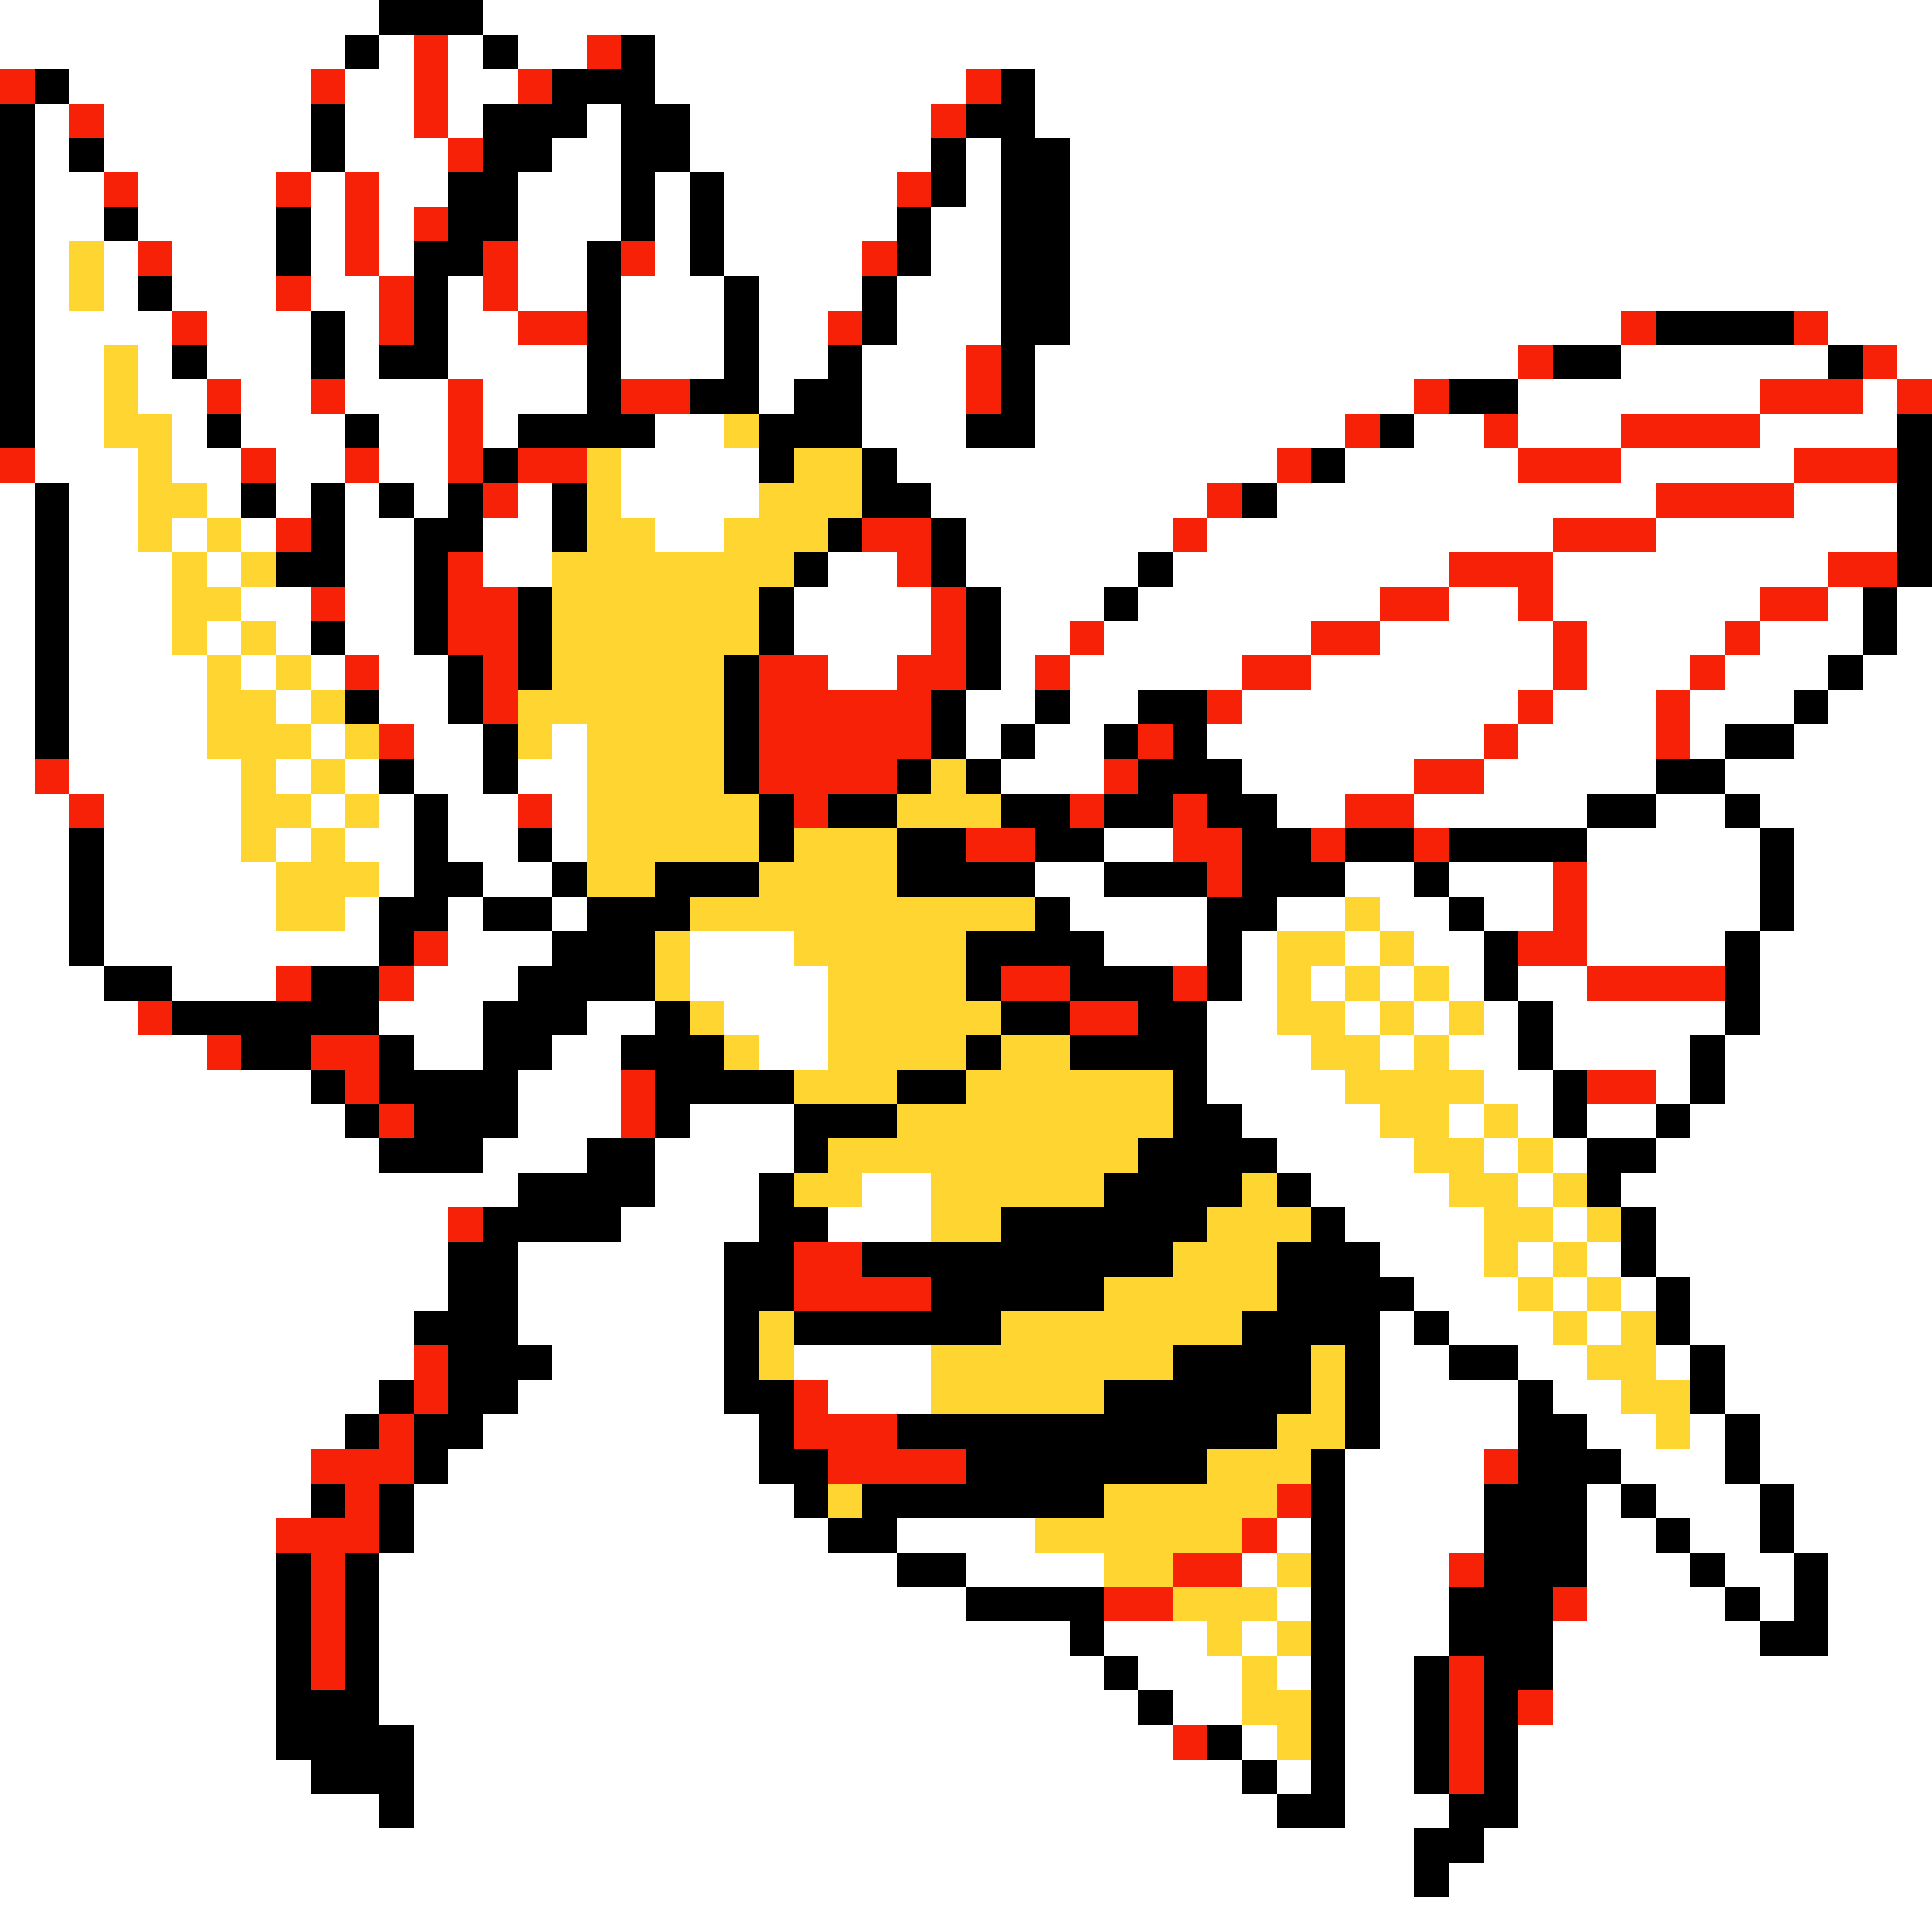 <svg xmlns="http://www.w3.org/2000/svg" viewBox="0 -0.5 56 56" shape-rendering="crispEdges">
<rect x="0" y="-0.5" width="56" height="56" fill="#333333" stroke="none"/>
<path stroke="#ffffff" d="M0 0h11M14 0h42M0 1h10M11 1h1M13 1h1M15 1h2M19 1h37M2 2h7M10 2h2M13 2h2M19 2h9M30 2h26M1 3h1M3 3h6M10 3h2M13 3h1M17 3h1M20 3h7M30 3h26M1 4h1M3 4h6M10 4h3M16 4h2M20 4h7M28 4h1M31 4h25M1 5h2M4 5h4M9 5h1M11 5h2M15 5h3M19 5h1M21 5h5M28 5h1M31 5h25M1 6h2M4 6h4M9 6h1M11 6h1M15 6h3M19 6h1M21 6h5M27 6h2M31 6h25M1 7h1M3 7h1M5 7h3M9 7h1M11 7h1M15 7h2M19 7h1M21 7h4M27 7h2M31 7h25M1 8h1M3 8h1M5 8h3M9 8h2M13 8h1M15 8h2M18 8h3M22 8h3M26 8h3M31 8h25M1 9h4M6 9h3M10 9h1M13 9h2M18 9h3M22 9h2M26 9h3M31 9h16M53 9h3M1 10h2M4 10h1M6 10h3M10 10h1M13 10h4M18 10h3M22 10h2M25 10h3M30 10h14M47 10h6M55 10h1M1 11h2M4 11h2M7 11h2M10 11h3M14 11h3M22 11h1M25 11h3M30 11h11M44 11h7M54 11h1M1 12h2M5 12h1M7 12h3M11 12h2M14 12h1M19 12h2M25 12h3M30 12h9M41 12h2M44 12h3M51 12h4M1 13h3M5 13h2M8 13h2M11 13h2M18 13h4M26 13h11M39 13h5M47 13h5M0 14h1M2 14h2M6 14h1M8 14h1M10 14h1M12 14h1M15 14h1M18 14h4M27 14h8M37 14h11M52 14h3M0 15h1M2 15h2M5 15h1M7 15h1M10 15h2M14 15h2M19 15h2M28 15h6M35 15h10M48 15h7M0 16h1M2 16h3M6 16h1M10 16h2M14 16h2M24 16h2M28 16h5M34 16h8M45 16h8M0 17h1M2 17h3M7 17h2M10 17h2M23 17h4M29 17h3M33 17h7M42 17h2M45 17h6M53 17h1M55 17h1M0 18h1M2 18h3M6 18h1M8 18h1M10 18h2M23 18h4M29 18h2M32 18h6M40 18h5M46 18h4M51 18h3M55 18h1M0 19h1M2 19h4M7 19h1M9 19h1M11 19h2M24 19h2M29 19h1M31 19h5M38 19h7M46 19h3M50 19h3M54 19h2M0 20h1M2 20h4M8 20h1M11 20h2M28 20h2M31 20h2M36 20h8M45 20h3M49 20h3M53 20h3M0 21h1M2 21h4M9 21h1M12 21h2M16 21h1M28 21h1M30 21h2M35 21h8M44 21h4M49 21h1M52 21h4M0 22h1M2 22h5M8 22h1M10 22h1M12 22h2M15 22h2M29 22h3M36 22h5M43 22h5M50 22h6M0 23h2M3 23h4M9 23h1M11 23h1M13 23h2M16 23h1M37 23h2M41 23h5M48 23h2M51 23h5M0 24h2M3 24h4M8 24h1M10 24h2M13 24h2M16 24h1M32 24h2M46 24h5M52 24h4M0 25h2M3 25h5M11 25h1M14 25h2M30 25h2M39 25h2M42 25h3M46 25h5M52 25h4M0 26h2M3 26h5M10 26h1M13 26h1M16 26h1M31 26h4M37 26h2M40 26h2M43 26h2M46 26h5M52 26h4M0 27h2M3 27h8M13 27h3M20 27h3M32 27h3M36 27h1M39 27h1M41 27h2M46 27h4M51 27h5M0 28h3M5 28h3M12 28h3M20 28h4M36 28h1M38 28h1M40 28h1M42 28h1M44 28h2M51 28h5M0 29h4M11 29h3M17 29h2M21 29h3M35 29h2M39 29h1M41 29h1M43 29h1M45 29h5M51 29h5M0 30h6M12 30h2M16 30h2M22 30h2M35 30h3M40 30h1M42 30h2M45 30h4M50 30h6M0 31h9M15 31h3M35 31h4M43 31h2M48 31h1M50 31h6M0 32h10M15 32h3M20 32h3M36 32h4M42 32h1M44 32h1M46 32h2M49 32h7M0 33h11M14 33h3M19 33h4M37 33h4M43 33h1M45 33h1M48 33h8M0 34h15M19 34h3M25 34h2M38 34h4M44 34h1M47 34h9M0 35h13M18 35h4M24 35h3M39 35h4M45 35h1M48 35h8M0 36h13M15 36h6M40 36h3M44 36h1M46 36h1M48 36h8M0 37h13M15 37h6M41 37h3M45 37h1M47 37h1M49 37h7M0 38h12M15 38h6M40 38h1M42 38h3M46 38h1M49 38h7M0 39h12M16 39h5M23 39h4M40 39h2M44 39h2M48 39h1M50 39h6M0 40h11M15 40h6M24 40h3M40 40h4M45 40h2M50 40h6M0 41h10M14 41h8M40 41h4M46 41h2M49 41h1M51 41h5M0 42h9M13 42h9M39 42h4M47 42h3M51 42h5M0 43h9M12 43h11M39 43h4M46 43h1M48 43h3M52 43h4M0 44h8M12 44h12M26 44h4M37 44h1M39 44h4M46 44h2M49 44h2M52 44h4M0 45h8M11 45h15M28 45h4M36 45h1M39 45h3M46 45h3M50 45h2M53 45h3M0 46h8M11 46h17M37 46h1M39 46h3M46 46h4M51 46h1M53 46h3M0 47h8M11 47h20M32 47h3M36 47h1M39 47h3M45 47h6M53 47h3M0 48h8M11 48h21M33 48h3M37 48h1M39 48h2M45 48h11M0 49h8M11 49h22M34 49h2M39 49h2M45 49h11M0 50h8M12 50h22M36 50h1M39 50h2M44 50h12M0 51h9M12 51h24M37 51h1M39 51h2M44 51h12M0 52h11M12 52h25M39 52h3M44 52h12M0 53h41M43 53h13M0 54h41M42 54h14M0 55h56" />
<path stroke="#000000" d="M11 0h3M10 1h1M14 1h1M18 1h1M1 2h1M16 2h3M29 2h1M0 3h1M9 3h1M14 3h3M18 3h2M28 3h2M0 4h1M2 4h1M9 4h1M14 4h2M18 4h2M27 4h1M29 4h2M0 5h1M13 5h2M18 5h1M20 5h1M27 5h1M29 5h2M0 6h1M3 6h1M8 6h1M13 6h2M18 6h1M20 6h1M26 6h1M29 6h2M0 7h1M8 7h1M12 7h2M17 7h1M20 7h1M26 7h1M29 7h2M0 8h1M4 8h1M12 8h1M17 8h1M21 8h1M25 8h1M29 8h2M0 9h1M9 9h1M12 9h1M17 9h1M21 9h1M25 9h1M29 9h2M48 9h4M0 10h1M5 10h1M9 10h1M11 10h2M17 10h1M21 10h1M24 10h1M29 10h1M45 10h2M53 10h1M0 11h1M17 11h1M20 11h2M23 11h2M29 11h1M42 11h2M0 12h1M6 12h1M10 12h1M15 12h4M22 12h3M28 12h2M40 12h1M55 12h1M14 13h1M22 13h1M25 13h1M38 13h1M55 13h1M1 14h1M7 14h1M9 14h1M11 14h1M13 14h1M16 14h1M25 14h2M36 14h1M55 14h1M1 15h1M9 15h1M12 15h2M16 15h1M24 15h1M27 15h1M55 15h1M1 16h1M8 16h2M12 16h1M23 16h1M27 16h1M33 16h1M55 16h1M1 17h1M12 17h1M15 17h1M22 17h1M28 17h1M32 17h1M54 17h1M1 18h1M9 18h1M12 18h1M15 18h1M22 18h1M28 18h1M54 18h1M1 19h1M13 19h1M15 19h1M21 19h1M28 19h1M53 19h1M1 20h1M10 20h1M13 20h1M21 20h1M27 20h1M30 20h1M33 20h2M52 20h1M1 21h1M14 21h1M21 21h1M27 21h1M29 21h1M32 21h1M34 21h1M50 21h2M11 22h1M14 22h1M21 22h1M26 22h1M28 22h1M33 22h3M48 22h2M12 23h1M22 23h1M24 23h2M29 23h2M32 23h2M35 23h2M46 23h2M50 23h1M2 24h1M12 24h1M15 24h1M22 24h1M26 24h2M30 24h2M36 24h2M39 24h2M42 24h4M51 24h1M2 25h1M12 25h2M16 25h1M19 25h3M26 25h4M32 25h3M36 25h3M41 25h1M51 25h1M2 26h1M11 26h2M14 26h2M17 26h3M30 26h1M35 26h2M42 26h1M51 26h1M2 27h1M11 27h1M16 27h3M28 27h4M35 27h1M43 27h1M50 27h1M3 28h2M9 28h2M15 28h4M28 28h1M31 28h3M35 28h1M43 28h1M50 28h1M5 29h6M14 29h3M19 29h1M29 29h2M33 29h2M44 29h1M50 29h1M7 30h2M11 30h1M14 30h2M18 30h3M28 30h1M31 30h4M44 30h1M49 30h1M9 31h1M11 31h4M19 31h4M26 31h2M34 31h1M45 31h1M49 31h1M10 32h1M12 32h3M19 32h1M23 32h3M34 32h2M45 32h1M48 32h1M11 33h3M17 33h2M23 33h1M33 33h4M46 33h2M15 34h4M22 34h1M32 34h4M37 34h1M46 34h1M14 35h4M22 35h2M29 35h6M38 35h1M47 35h1M13 36h2M21 36h2M25 36h9M37 36h3M47 36h1M13 37h2M21 37h2M27 37h5M37 37h4M48 37h1M12 38h3M21 38h1M23 38h6M36 38h4M41 38h1M48 38h1M13 39h3M21 39h1M34 39h4M39 39h1M42 39h2M49 39h1M11 40h1M13 40h2M21 40h2M32 40h6M39 40h1M44 40h1M49 40h1M10 41h1M12 41h2M22 41h1M26 41h11M39 41h1M44 41h2M50 41h1M12 42h1M22 42h2M28 42h7M38 42h1M44 42h3M50 42h1M9 43h1M11 43h1M23 43h1M25 43h7M38 43h1M43 43h3M47 43h1M51 43h1M11 44h1M24 44h2M38 44h1M43 44h3M48 44h1M51 44h1M8 45h1M10 45h1M26 45h2M38 45h1M43 45h3M49 45h1M52 45h1M8 46h1M10 46h1M28 46h4M38 46h1M42 46h3M50 46h1M52 46h1M8 47h1M10 47h1M31 47h1M38 47h1M42 47h3M51 47h2M8 48h1M10 48h1M32 48h1M38 48h1M41 48h1M43 48h2M8 49h3M33 49h1M38 49h1M41 49h1M43 49h1M8 50h4M35 50h1M38 50h1M41 50h1M43 50h1M9 51h3M36 51h1M38 51h1M41 51h1M43 51h1M11 52h1M37 52h2M42 52h2M41 53h2M41 54h1" />
<path stroke="#f72108" d="M12 1h1M17 1h1M0 2h1M9 2h1M12 2h1M15 2h1M28 2h1M2 3h1M12 3h1M27 3h1M13 4h1M3 5h1M8 5h1M10 5h1M26 5h1M10 6h1M12 6h1M4 7h1M10 7h1M14 7h1M18 7h1M25 7h1M8 8h1M11 8h1M14 8h1M5 9h1M11 9h1M15 9h2M24 9h1M47 9h1M52 9h1M28 10h1M44 10h1M54 10h1M6 11h1M9 11h1M13 11h1M18 11h2M28 11h1M41 11h1M51 11h3M55 11h1M13 12h1M39 12h1M43 12h1M47 12h4M0 13h1M7 13h1M10 13h1M13 13h1M15 13h2M37 13h1M44 13h3M52 13h3M14 14h1M35 14h1M48 14h4M8 15h1M25 15h2M34 15h1M45 15h3M13 16h1M26 16h1M42 16h3M53 16h2M9 17h1M13 17h2M27 17h1M40 17h2M44 17h1M51 17h2M13 18h2M27 18h1M31 18h1M38 18h2M45 18h1M50 18h1M10 19h1M14 19h1M22 19h2M26 19h2M30 19h1M36 19h2M45 19h1M49 19h1M14 20h1M22 20h5M35 20h1M44 20h1M48 20h1M11 21h1M22 21h5M33 21h1M43 21h1M48 21h1M1 22h1M22 22h4M32 22h1M41 22h2M2 23h1M15 23h1M23 23h1M31 23h1M34 23h1M39 23h2M28 24h2M34 24h2M38 24h1M41 24h1M35 25h1M45 25h1M45 26h1M12 27h1M44 27h2M8 28h1M11 28h1M29 28h2M34 28h1M46 28h4M4 29h1M31 29h2M6 30h1M9 30h2M10 31h1M18 31h1M46 31h2M11 32h1M18 32h1M13 35h1M23 36h2M23 37h4M12 39h1M12 40h1M23 40h1M11 41h1M23 41h3M9 42h3M24 42h4M43 42h1M10 43h1M37 43h1M8 44h3M36 44h1M9 45h1M34 45h2M42 45h1M9 46h1M32 46h2M45 46h1M9 47h1M9 48h1M42 48h1M42 49h1M44 49h1M34 50h1M42 50h1M42 51h1" />
<path stroke="#ffd631" d="M2 7h1M2 8h1M3 10h1M3 11h1M3 12h2M21 12h1M4 13h1M17 13h1M23 13h2M4 14h2M17 14h1M22 14h3M4 15h1M6 15h1M17 15h2M21 15h3M5 16h1M7 16h1M16 16h7M5 17h2M16 17h6M5 18h1M7 18h1M16 18h6M6 19h1M8 19h1M16 19h5M6 20h2M9 20h1M15 20h6M6 21h3M10 21h1M15 21h1M17 21h4M7 22h1M9 22h1M17 22h4M27 22h1M7 23h2M10 23h1M17 23h5M26 23h3M7 24h1M9 24h1M17 24h5M23 24h3M8 25h3M17 25h2M22 25h4M8 26h2M20 26h10M39 26h1M19 27h1M23 27h5M37 27h2M40 27h1M19 28h1M24 28h4M37 28h1M39 28h1M41 28h1M20 29h1M24 29h5M37 29h2M40 29h1M42 29h1M21 30h1M24 30h4M29 30h2M38 30h2M41 30h1M23 31h3M28 31h6M39 31h4M26 32h8M40 32h2M43 32h1M24 33h9M41 33h2M44 33h1M23 34h2M27 34h5M36 34h1M42 34h2M45 34h1M27 35h2M35 35h3M43 35h2M46 35h1M34 36h3M43 36h1M45 36h1M32 37h5M44 37h1M46 37h1M22 38h1M29 38h7M45 38h1M47 38h1M22 39h1M27 39h7M38 39h1M46 39h2M27 40h5M38 40h1M47 40h2M37 41h2M48 41h1M35 42h3M24 43h1M32 43h5M30 44h6M32 45h2M37 45h1M34 46h3M35 47h1M37 47h1M36 48h1M36 49h2M37 50h1" />
</svg>